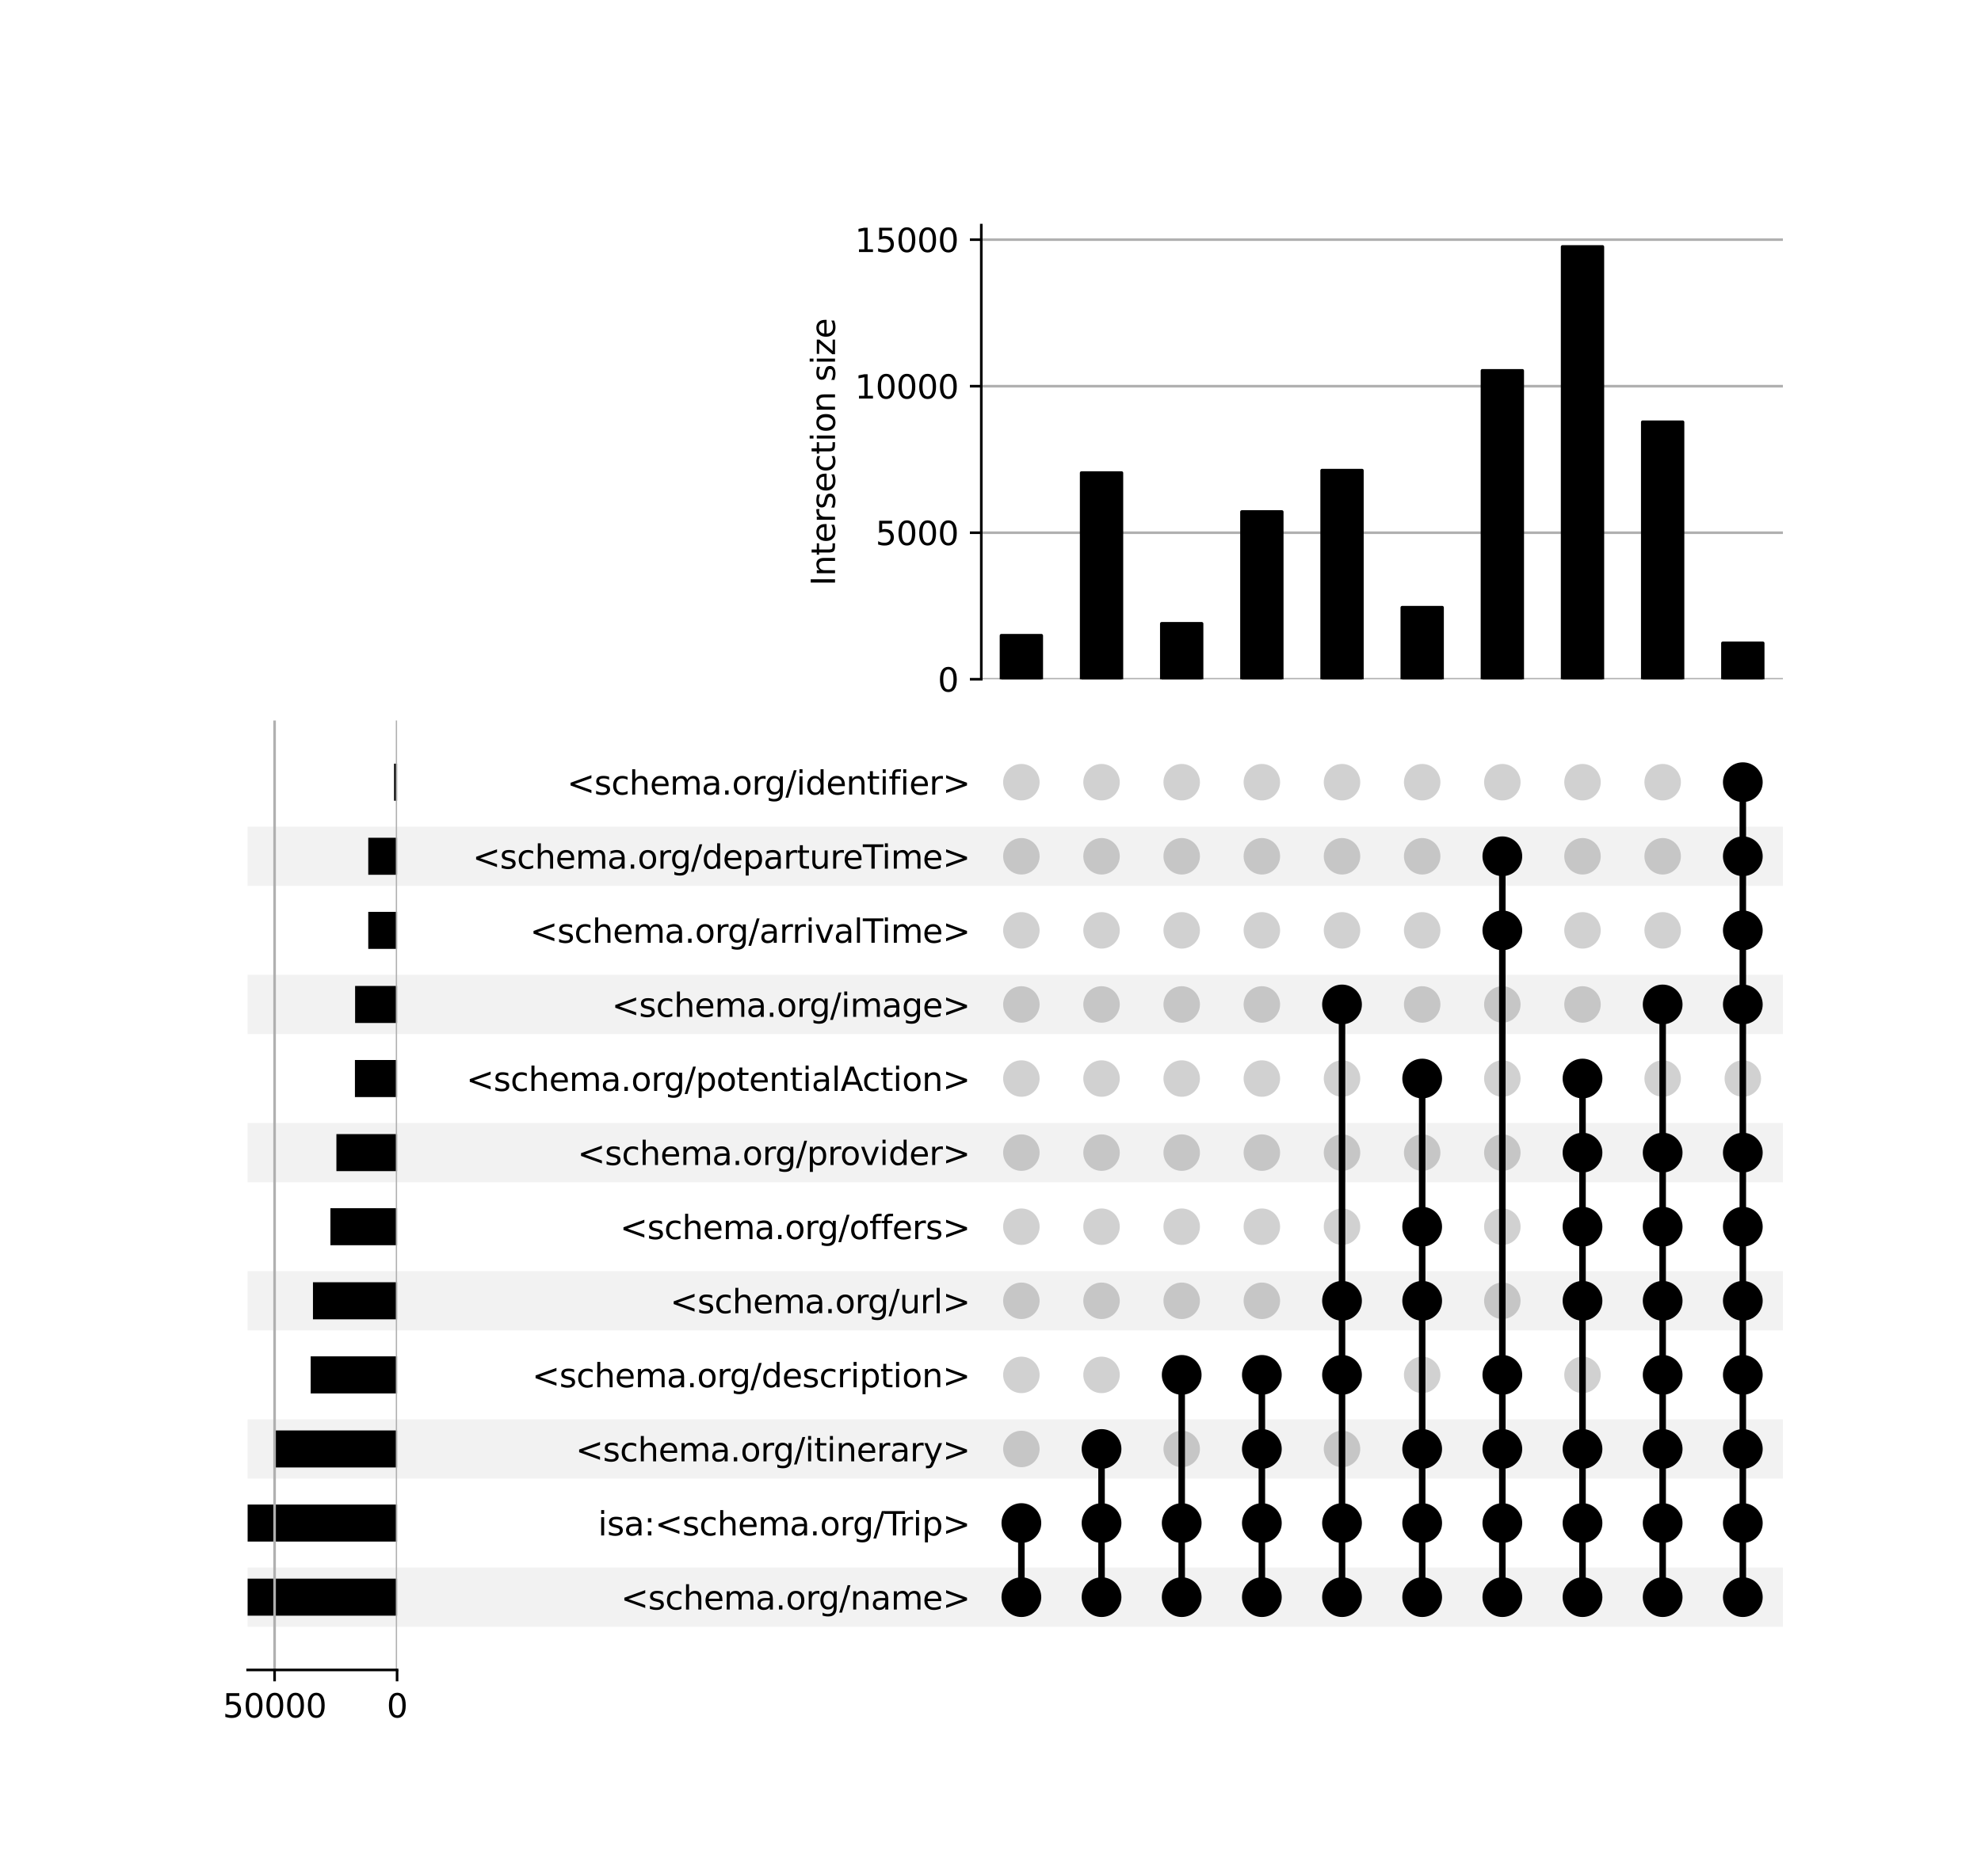 <?xml version="1.0" encoding="utf-8" standalone="no"?>
<!DOCTYPE svg PUBLIC "-//W3C//DTD SVG 1.1//EN"
  "http://www.w3.org/Graphics/SVG/1.1/DTD/svg11.dtd">
<svg xmlns:xlink="http://www.w3.org/1999/xlink" width="608pt" height="576pt" viewBox="0 0 608 576" xmlns="http://www.w3.org/2000/svg" version="1.1">
 <defs>
  <style type="text/css">*{stroke-linejoin: round; stroke-linecap: butt}</style>
 </defs>
 <g id="figure_1">
  <g id="patch_1">
   <path d="M 0 576 
L 608 576 
L 608 0 
L 0 0 
z
" style="fill: #ffffff"/>
  </g>
  <g id="axes_1">
   <g id="patch_2">
    <path d="M 76 499.392 
L 547.2 499.392 
L 547.2 481.197 
L 76 481.197 
z
" clip-path="url(#p110e5e78ea)" style="fill-opacity: 0.051"/>
   </g>
   <g id="patch_3">
    <path d="M 76 453.905 
L 547.2 453.905 
L 547.2 435.711 
L 76 435.711 
z
" clip-path="url(#p110e5e78ea)" style="fill-opacity: 0.051"/>
   </g>
   <g id="patch_4">
    <path d="M 76 408.419 
L 547.2 408.419 
L 547.2 390.224 
L 76 390.224 
z
" clip-path="url(#p110e5e78ea)" style="fill-opacity: 0.051"/>
   </g>
   <g id="patch_5">
    <path d="M 76 362.932 
L 547.2 362.932 
L 547.2 344.737 
L 76 344.737 
z
" clip-path="url(#p110e5e78ea)" style="fill-opacity: 0.051"/>
   </g>
   <g id="patch_6">
    <path d="M 76 317.445 
L 547.2 317.445 
L 547.2 299.251 
L 76 299.251 
z
" clip-path="url(#p110e5e78ea)" style="fill-opacity: 0.051"/>
   </g>
   <g id="patch_7">
    <path d="M 76 271.959 
L 547.2 271.959 
L 547.2 253.764 
L 76 253.764 
z
" clip-path="url(#p110e5e78ea)" style="fill-opacity: 0.051"/>
   </g>
   <g id="matplotlib.axis_1"/>
   <g id="matplotlib.axis_2">
    <g id="ytick_1"/>
    <g id="ytick_2"/>
    <g id="ytick_3"/>
    <g id="ytick_4"/>
    <g id="ytick_5"/>
    <g id="ytick_6"/>
    <g id="ytick_7"/>
    <g id="ytick_8"/>
    <g id="ytick_9"/>
    <g id="ytick_10"/>
    <g id="ytick_11"/>
    <g id="ytick_12"/>
   </g>
  </g>
  <g id="axes_2">
   <g id="matplotlib.axis_3">
    <g id="ytick_13">
     <g id="line2d_1"/>
     <g id="text_1">
      <!-- &lt;schema.org/name&gt; -->
      <g transform="translate(190.539 494.094) scale(0.1 -0.1)">
       <defs>
        <path id="DejaVuSans-3c" d="M 4684 3150 
L 1459 2003 
L 4684 863 
L 4684 294 
L 678 1747 
L 678 2266 
L 4684 3719 
L 4684 3150 
z
" transform="scale(0.016)"/>
        <path id="DejaVuSans-73" d="M 2834 3397 
L 2834 2853 
Q 2591 2978 2328 3040 
Q 2066 3103 1784 3103 
Q 1356 3103 1142 2972 
Q 928 2841 928 2578 
Q 928 2378 1081 2264 
Q 1234 2150 1697 2047 
L 1894 2003 
Q 2506 1872 2764 1633 
Q 3022 1394 3022 966 
Q 3022 478 2636 193 
Q 2250 -91 1575 -91 
Q 1294 -91 989 -36 
Q 684 19 347 128 
L 347 722 
Q 666 556 975 473 
Q 1284 391 1588 391 
Q 1994 391 2212 530 
Q 2431 669 2431 922 
Q 2431 1156 2273 1281 
Q 2116 1406 1581 1522 
L 1381 1569 
Q 847 1681 609 1914 
Q 372 2147 372 2553 
Q 372 3047 722 3315 
Q 1072 3584 1716 3584 
Q 2034 3584 2315 3537 
Q 2597 3491 2834 3397 
z
" transform="scale(0.016)"/>
        <path id="DejaVuSans-63" d="M 3122 3366 
L 3122 2828 
Q 2878 2963 2633 3030 
Q 2388 3097 2138 3097 
Q 1578 3097 1268 2742 
Q 959 2388 959 1747 
Q 959 1106 1268 751 
Q 1578 397 2138 397 
Q 2388 397 2633 464 
Q 2878 531 3122 666 
L 3122 134 
Q 2881 22 2623 -34 
Q 2366 -91 2075 -91 
Q 1284 -91 818 406 
Q 353 903 353 1747 
Q 353 2603 823 3093 
Q 1294 3584 2113 3584 
Q 2378 3584 2631 3529 
Q 2884 3475 3122 3366 
z
" transform="scale(0.016)"/>
        <path id="DejaVuSans-68" d="M 3513 2113 
L 3513 0 
L 2938 0 
L 2938 2094 
Q 2938 2591 2744 2837 
Q 2550 3084 2163 3084 
Q 1697 3084 1428 2787 
Q 1159 2491 1159 1978 
L 1159 0 
L 581 0 
L 581 4863 
L 1159 4863 
L 1159 2956 
Q 1366 3272 1645 3428 
Q 1925 3584 2291 3584 
Q 2894 3584 3203 3211 
Q 3513 2838 3513 2113 
z
" transform="scale(0.016)"/>
        <path id="DejaVuSans-65" d="M 3597 1894 
L 3597 1613 
L 953 1613 
Q 991 1019 1311 708 
Q 1631 397 2203 397 
Q 2534 397 2845 478 
Q 3156 559 3463 722 
L 3463 178 
Q 3153 47 2828 -22 
Q 2503 -91 2169 -91 
Q 1331 -91 842 396 
Q 353 884 353 1716 
Q 353 2575 817 3079 
Q 1281 3584 2069 3584 
Q 2775 3584 3186 3129 
Q 3597 2675 3597 1894 
z
M 3022 2063 
Q 3016 2534 2758 2815 
Q 2500 3097 2075 3097 
Q 1594 3097 1305 2825 
Q 1016 2553 972 2059 
L 3022 2063 
z
" transform="scale(0.016)"/>
        <path id="DejaVuSans-6d" d="M 3328 2828 
Q 3544 3216 3844 3400 
Q 4144 3584 4550 3584 
Q 5097 3584 5394 3201 
Q 5691 2819 5691 2113 
L 5691 0 
L 5113 0 
L 5113 2094 
Q 5113 2597 4934 2840 
Q 4756 3084 4391 3084 
Q 3944 3084 3684 2787 
Q 3425 2491 3425 1978 
L 3425 0 
L 2847 0 
L 2847 2094 
Q 2847 2600 2669 2842 
Q 2491 3084 2119 3084 
Q 1678 3084 1418 2786 
Q 1159 2488 1159 1978 
L 1159 0 
L 581 0 
L 581 3500 
L 1159 3500 
L 1159 2956 
Q 1356 3278 1631 3431 
Q 1906 3584 2284 3584 
Q 2666 3584 2933 3390 
Q 3200 3197 3328 2828 
z
" transform="scale(0.016)"/>
        <path id="DejaVuSans-61" d="M 2194 1759 
Q 1497 1759 1228 1600 
Q 959 1441 959 1056 
Q 959 750 1161 570 
Q 1363 391 1709 391 
Q 2188 391 2477 730 
Q 2766 1069 2766 1631 
L 2766 1759 
L 2194 1759 
z
M 3341 1997 
L 3341 0 
L 2766 0 
L 2766 531 
Q 2569 213 2275 61 
Q 1981 -91 1556 -91 
Q 1019 -91 701 211 
Q 384 513 384 1019 
Q 384 1609 779 1909 
Q 1175 2209 1959 2209 
L 2766 2209 
L 2766 2266 
Q 2766 2663 2505 2880 
Q 2244 3097 1772 3097 
Q 1472 3097 1187 3025 
Q 903 2953 641 2809 
L 641 3341 
Q 956 3463 1253 3523 
Q 1550 3584 1831 3584 
Q 2591 3584 2966 3190 
Q 3341 2797 3341 1997 
z
" transform="scale(0.016)"/>
        <path id="DejaVuSans-2e" d="M 684 794 
L 1344 794 
L 1344 0 
L 684 0 
L 684 794 
z
" transform="scale(0.016)"/>
        <path id="DejaVuSans-6f" d="M 1959 3097 
Q 1497 3097 1228 2736 
Q 959 2375 959 1747 
Q 959 1119 1226 758 
Q 1494 397 1959 397 
Q 2419 397 2687 759 
Q 2956 1122 2956 1747 
Q 2956 2369 2687 2733 
Q 2419 3097 1959 3097 
z
M 1959 3584 
Q 2709 3584 3137 3096 
Q 3566 2609 3566 1747 
Q 3566 888 3137 398 
Q 2709 -91 1959 -91 
Q 1206 -91 779 398 
Q 353 888 353 1747 
Q 353 2609 779 3096 
Q 1206 3584 1959 3584 
z
" transform="scale(0.016)"/>
        <path id="DejaVuSans-72" d="M 2631 2963 
Q 2534 3019 2420 3045 
Q 2306 3072 2169 3072 
Q 1681 3072 1420 2755 
Q 1159 2438 1159 1844 
L 1159 0 
L 581 0 
L 581 3500 
L 1159 3500 
L 1159 2956 
Q 1341 3275 1631 3429 
Q 1922 3584 2338 3584 
Q 2397 3584 2469 3576 
Q 2541 3569 2628 3553 
L 2631 2963 
z
" transform="scale(0.016)"/>
        <path id="DejaVuSans-67" d="M 2906 1791 
Q 2906 2416 2648 2759 
Q 2391 3103 1925 3103 
Q 1463 3103 1205 2759 
Q 947 2416 947 1791 
Q 947 1169 1205 825 
Q 1463 481 1925 481 
Q 2391 481 2648 825 
Q 2906 1169 2906 1791 
z
M 3481 434 
Q 3481 -459 3084 -895 
Q 2688 -1331 1869 -1331 
Q 1566 -1331 1297 -1286 
Q 1028 -1241 775 -1147 
L 775 -588 
Q 1028 -725 1275 -790 
Q 1522 -856 1778 -856 
Q 2344 -856 2625 -561 
Q 2906 -266 2906 331 
L 2906 616 
Q 2728 306 2450 153 
Q 2172 0 1784 0 
Q 1141 0 747 490 
Q 353 981 353 1791 
Q 353 2603 747 3093 
Q 1141 3584 1784 3584 
Q 2172 3584 2450 3431 
Q 2728 3278 2906 2969 
L 2906 3500 
L 3481 3500 
L 3481 434 
z
" transform="scale(0.016)"/>
        <path id="DejaVuSans-2f" d="M 1625 4666 
L 2156 4666 
L 531 -594 
L 0 -594 
L 1625 4666 
z
" transform="scale(0.016)"/>
        <path id="DejaVuSans-6e" d="M 3513 2113 
L 3513 0 
L 2938 0 
L 2938 2094 
Q 2938 2591 2744 2837 
Q 2550 3084 2163 3084 
Q 1697 3084 1428 2787 
Q 1159 2491 1159 1978 
L 1159 0 
L 581 0 
L 581 3500 
L 1159 3500 
L 1159 2956 
Q 1366 3272 1645 3428 
Q 1925 3584 2291 3584 
Q 2894 3584 3203 3211 
Q 3513 2838 3513 2113 
z
" transform="scale(0.016)"/>
        <path id="DejaVuSans-3e" d="M 678 3150 
L 678 3719 
L 4684 2266 
L 4684 1747 
L 678 294 
L 678 863 
L 3897 2003 
L 678 3150 
z
" transform="scale(0.016)"/>
       </defs>
       <use xlink:href="#DejaVuSans-3c"/>
       <use xlink:href="#DejaVuSans-73" x="83.789"/>
       <use xlink:href="#DejaVuSans-63" x="135.889"/>
       <use xlink:href="#DejaVuSans-68" x="190.869"/>
       <use xlink:href="#DejaVuSans-65" x="254.248"/>
       <use xlink:href="#DejaVuSans-6d" x="315.771"/>
       <use xlink:href="#DejaVuSans-61" x="413.184"/>
       <use xlink:href="#DejaVuSans-2e" x="474.463"/>
       <use xlink:href="#DejaVuSans-6f" x="506.25"/>
       <use xlink:href="#DejaVuSans-72" x="567.432"/>
       <use xlink:href="#DejaVuSans-67" x="606.795"/>
       <use xlink:href="#DejaVuSans-2f" x="670.271"/>
       <use xlink:href="#DejaVuSans-6e" x="703.963"/>
       <use xlink:href="#DejaVuSans-61" x="767.342"/>
       <use xlink:href="#DejaVuSans-6d" x="828.621"/>
       <use xlink:href="#DejaVuSans-65" x="926.033"/>
       <use xlink:href="#DejaVuSans-3e" x="987.557"/>
      </g>
     </g>
    </g>
    <g id="ytick_14">
     <g id="line2d_2"/>
     <g id="text_2">
      <!-- isa:&lt;schema.org/Trip&gt; -->
      <g transform="translate(183.544 471.351) scale(0.1 -0.1)">
       <defs>
        <path id="DejaVuSans-69" d="M 603 3500 
L 1178 3500 
L 1178 0 
L 603 0 
L 603 3500 
z
M 603 4863 
L 1178 4863 
L 1178 4134 
L 603 4134 
L 603 4863 
z
" transform="scale(0.016)"/>
        <path id="DejaVuSans-3a" d="M 750 794 
L 1409 794 
L 1409 0 
L 750 0 
L 750 794 
z
M 750 3309 
L 1409 3309 
L 1409 2516 
L 750 2516 
L 750 3309 
z
" transform="scale(0.016)"/>
        <path id="DejaVuSans-54" d="M -19 4666 
L 3928 4666 
L 3928 4134 
L 2272 4134 
L 2272 0 
L 1638 0 
L 1638 4134 
L -19 4134 
L -19 4666 
z
" transform="scale(0.016)"/>
        <path id="DejaVuSans-70" d="M 1159 525 
L 1159 -1331 
L 581 -1331 
L 581 3500 
L 1159 3500 
L 1159 2969 
Q 1341 3281 1617 3432 
Q 1894 3584 2278 3584 
Q 2916 3584 3314 3078 
Q 3713 2572 3713 1747 
Q 3713 922 3314 415 
Q 2916 -91 2278 -91 
Q 1894 -91 1617 61 
Q 1341 213 1159 525 
z
M 3116 1747 
Q 3116 2381 2855 2742 
Q 2594 3103 2138 3103 
Q 1681 3103 1420 2742 
Q 1159 2381 1159 1747 
Q 1159 1113 1420 752 
Q 1681 391 2138 391 
Q 2594 391 2855 752 
Q 3116 1113 3116 1747 
z
" transform="scale(0.016)"/>
       </defs>
       <use xlink:href="#DejaVuSans-69"/>
       <use xlink:href="#DejaVuSans-73" x="27.783"/>
       <use xlink:href="#DejaVuSans-61" x="79.883"/>
       <use xlink:href="#DejaVuSans-3a" x="141.162"/>
       <use xlink:href="#DejaVuSans-3c" x="174.854"/>
       <use xlink:href="#DejaVuSans-73" x="258.643"/>
       <use xlink:href="#DejaVuSans-63" x="310.742"/>
       <use xlink:href="#DejaVuSans-68" x="365.723"/>
       <use xlink:href="#DejaVuSans-65" x="429.102"/>
       <use xlink:href="#DejaVuSans-6d" x="490.625"/>
       <use xlink:href="#DejaVuSans-61" x="588.037"/>
       <use xlink:href="#DejaVuSans-2e" x="649.316"/>
       <use xlink:href="#DejaVuSans-6f" x="681.104"/>
       <use xlink:href="#DejaVuSans-72" x="742.285"/>
       <use xlink:href="#DejaVuSans-67" x="781.648"/>
       <use xlink:href="#DejaVuSans-2f" x="845.125"/>
       <use xlink:href="#DejaVuSans-54" x="878.816"/>
       <use xlink:href="#DejaVuSans-72" x="925.15"/>
       <use xlink:href="#DejaVuSans-69" x="966.264"/>
       <use xlink:href="#DejaVuSans-70" x="994.047"/>
       <use xlink:href="#DejaVuSans-3e" x="1057.523"/>
      </g>
     </g>
    </g>
    <g id="ytick_15">
     <g id="line2d_3"/>
     <g id="text_3">
      <!-- &lt;schema.org/itinerary&gt; -->
      <g transform="translate(176.663 448.607) scale(0.1 -0.1)">
       <defs>
        <path id="DejaVuSans-74" d="M 1172 4494 
L 1172 3500 
L 2356 3500 
L 2356 3053 
L 1172 3053 
L 1172 1153 
Q 1172 725 1289 603 
Q 1406 481 1766 481 
L 2356 481 
L 2356 0 
L 1766 0 
Q 1100 0 847 248 
Q 594 497 594 1153 
L 594 3053 
L 172 3053 
L 172 3500 
L 594 3500 
L 594 4494 
L 1172 4494 
z
" transform="scale(0.016)"/>
        <path id="DejaVuSans-79" d="M 2059 -325 
Q 1816 -950 1584 -1140 
Q 1353 -1331 966 -1331 
L 506 -1331 
L 506 -850 
L 844 -850 
Q 1081 -850 1212 -737 
Q 1344 -625 1503 -206 
L 1606 56 
L 191 3500 
L 800 3500 
L 1894 763 
L 2988 3500 
L 3597 3500 
L 2059 -325 
z
" transform="scale(0.016)"/>
       </defs>
       <use xlink:href="#DejaVuSans-3c"/>
       <use xlink:href="#DejaVuSans-73" x="83.789"/>
       <use xlink:href="#DejaVuSans-63" x="135.889"/>
       <use xlink:href="#DejaVuSans-68" x="190.869"/>
       <use xlink:href="#DejaVuSans-65" x="254.248"/>
       <use xlink:href="#DejaVuSans-6d" x="315.771"/>
       <use xlink:href="#DejaVuSans-61" x="413.184"/>
       <use xlink:href="#DejaVuSans-2e" x="474.463"/>
       <use xlink:href="#DejaVuSans-6f" x="506.25"/>
       <use xlink:href="#DejaVuSans-72" x="567.432"/>
       <use xlink:href="#DejaVuSans-67" x="606.795"/>
       <use xlink:href="#DejaVuSans-2f" x="670.271"/>
       <use xlink:href="#DejaVuSans-69" x="703.963"/>
       <use xlink:href="#DejaVuSans-74" x="731.746"/>
       <use xlink:href="#DejaVuSans-69" x="770.955"/>
       <use xlink:href="#DejaVuSans-6e" x="798.738"/>
       <use xlink:href="#DejaVuSans-65" x="862.117"/>
       <use xlink:href="#DejaVuSans-72" x="923.641"/>
       <use xlink:href="#DejaVuSans-61" x="964.754"/>
       <use xlink:href="#DejaVuSans-72" x="1026.033"/>
       <use xlink:href="#DejaVuSans-79" x="1067.146"/>
       <use xlink:href="#DejaVuSans-3e" x="1126.326"/>
      </g>
     </g>
    </g>
    <g id="ytick_16">
     <g id="line2d_4"/>
     <g id="text_4">
      <!-- &lt;schema.org/description&gt; -->
      <g transform="translate(163.297 425.864) scale(0.1 -0.1)">
       <defs>
        <path id="DejaVuSans-64" d="M 2906 2969 
L 2906 4863 
L 3481 4863 
L 3481 0 
L 2906 0 
L 2906 525 
Q 2725 213 2448 61 
Q 2172 -91 1784 -91 
Q 1150 -91 751 415 
Q 353 922 353 1747 
Q 353 2572 751 3078 
Q 1150 3584 1784 3584 
Q 2172 3584 2448 3432 
Q 2725 3281 2906 2969 
z
M 947 1747 
Q 947 1113 1208 752 
Q 1469 391 1925 391 
Q 2381 391 2643 752 
Q 2906 1113 2906 1747 
Q 2906 2381 2643 2742 
Q 2381 3103 1925 3103 
Q 1469 3103 1208 2742 
Q 947 2381 947 1747 
z
" transform="scale(0.016)"/>
       </defs>
       <use xlink:href="#DejaVuSans-3c"/>
       <use xlink:href="#DejaVuSans-73" x="83.789"/>
       <use xlink:href="#DejaVuSans-63" x="135.889"/>
       <use xlink:href="#DejaVuSans-68" x="190.869"/>
       <use xlink:href="#DejaVuSans-65" x="254.248"/>
       <use xlink:href="#DejaVuSans-6d" x="315.771"/>
       <use xlink:href="#DejaVuSans-61" x="413.184"/>
       <use xlink:href="#DejaVuSans-2e" x="474.463"/>
       <use xlink:href="#DejaVuSans-6f" x="506.25"/>
       <use xlink:href="#DejaVuSans-72" x="567.432"/>
       <use xlink:href="#DejaVuSans-67" x="606.795"/>
       <use xlink:href="#DejaVuSans-2f" x="670.271"/>
       <use xlink:href="#DejaVuSans-64" x="703.963"/>
       <use xlink:href="#DejaVuSans-65" x="767.439"/>
       <use xlink:href="#DejaVuSans-73" x="828.963"/>
       <use xlink:href="#DejaVuSans-63" x="881.062"/>
       <use xlink:href="#DejaVuSans-72" x="936.043"/>
       <use xlink:href="#DejaVuSans-69" x="977.156"/>
       <use xlink:href="#DejaVuSans-70" x="1004.939"/>
       <use xlink:href="#DejaVuSans-74" x="1068.416"/>
       <use xlink:href="#DejaVuSans-69" x="1107.625"/>
       <use xlink:href="#DejaVuSans-6f" x="1135.408"/>
       <use xlink:href="#DejaVuSans-6e" x="1196.59"/>
       <use xlink:href="#DejaVuSans-3e" x="1259.969"/>
      </g>
     </g>
    </g>
    <g id="ytick_17">
     <g id="line2d_5"/>
     <g id="text_5">
      <!-- &lt;schema.org/url&gt; -->
      <g transform="translate(205.672 403.12) scale(0.1 -0.1)">
       <defs>
        <path id="DejaVuSans-75" d="M 544 1381 
L 544 3500 
L 1119 3500 
L 1119 1403 
Q 1119 906 1312 657 
Q 1506 409 1894 409 
Q 2359 409 2629 706 
Q 2900 1003 2900 1516 
L 2900 3500 
L 3475 3500 
L 3475 0 
L 2900 0 
L 2900 538 
Q 2691 219 2414 64 
Q 2138 -91 1772 -91 
Q 1169 -91 856 284 
Q 544 659 544 1381 
z
M 1991 3584 
L 1991 3584 
z
" transform="scale(0.016)"/>
        <path id="DejaVuSans-6c" d="M 603 4863 
L 1178 4863 
L 1178 0 
L 603 0 
L 603 4863 
z
" transform="scale(0.016)"/>
       </defs>
       <use xlink:href="#DejaVuSans-3c"/>
       <use xlink:href="#DejaVuSans-73" x="83.789"/>
       <use xlink:href="#DejaVuSans-63" x="135.889"/>
       <use xlink:href="#DejaVuSans-68" x="190.869"/>
       <use xlink:href="#DejaVuSans-65" x="254.248"/>
       <use xlink:href="#DejaVuSans-6d" x="315.771"/>
       <use xlink:href="#DejaVuSans-61" x="413.184"/>
       <use xlink:href="#DejaVuSans-2e" x="474.463"/>
       <use xlink:href="#DejaVuSans-6f" x="506.25"/>
       <use xlink:href="#DejaVuSans-72" x="567.432"/>
       <use xlink:href="#DejaVuSans-67" x="606.795"/>
       <use xlink:href="#DejaVuSans-2f" x="670.271"/>
       <use xlink:href="#DejaVuSans-75" x="703.963"/>
       <use xlink:href="#DejaVuSans-72" x="767.342"/>
       <use xlink:href="#DejaVuSans-6c" x="808.455"/>
       <use xlink:href="#DejaVuSans-3e" x="836.238"/>
      </g>
     </g>
    </g>
    <g id="ytick_18">
     <g id="line2d_6"/>
     <g id="text_6">
      <!-- &lt;schema.org/offers&gt; -->
      <g transform="translate(190.266 380.377) scale(0.1 -0.1)">
       <defs>
        <path id="DejaVuSans-66" d="M 2375 4863 
L 2375 4384 
L 1825 4384 
Q 1516 4384 1395 4259 
Q 1275 4134 1275 3809 
L 1275 3500 
L 2222 3500 
L 2222 3053 
L 1275 3053 
L 1275 0 
L 697 0 
L 697 3053 
L 147 3053 
L 147 3500 
L 697 3500 
L 697 3744 
Q 697 4328 969 4595 
Q 1241 4863 1831 4863 
L 2375 4863 
z
" transform="scale(0.016)"/>
       </defs>
       <use xlink:href="#DejaVuSans-3c"/>
       <use xlink:href="#DejaVuSans-73" x="83.789"/>
       <use xlink:href="#DejaVuSans-63" x="135.889"/>
       <use xlink:href="#DejaVuSans-68" x="190.869"/>
       <use xlink:href="#DejaVuSans-65" x="254.248"/>
       <use xlink:href="#DejaVuSans-6d" x="315.771"/>
       <use xlink:href="#DejaVuSans-61" x="413.184"/>
       <use xlink:href="#DejaVuSans-2e" x="474.463"/>
       <use xlink:href="#DejaVuSans-6f" x="506.25"/>
       <use xlink:href="#DejaVuSans-72" x="567.432"/>
       <use xlink:href="#DejaVuSans-67" x="606.795"/>
       <use xlink:href="#DejaVuSans-2f" x="670.271"/>
       <use xlink:href="#DejaVuSans-6f" x="703.963"/>
       <use xlink:href="#DejaVuSans-66" x="765.145"/>
       <use xlink:href="#DejaVuSans-66" x="800.35"/>
       <use xlink:href="#DejaVuSans-65" x="835.555"/>
       <use xlink:href="#DejaVuSans-72" x="897.078"/>
       <use xlink:href="#DejaVuSans-73" x="938.191"/>
       <use xlink:href="#DejaVuSans-3e" x="990.291"/>
      </g>
     </g>
    </g>
    <g id="ytick_19">
     <g id="line2d_7"/>
     <g id="text_7">
      <!-- &lt;schema.org/provider&gt; -->
      <g transform="translate(177.236 357.634) scale(0.1 -0.1)">
       <defs>
        <path id="DejaVuSans-76" d="M 191 3500 
L 800 3500 
L 1894 563 
L 2988 3500 
L 3597 3500 
L 2284 0 
L 1503 0 
L 191 3500 
z
" transform="scale(0.016)"/>
       </defs>
       <use xlink:href="#DejaVuSans-3c"/>
       <use xlink:href="#DejaVuSans-73" x="83.789"/>
       <use xlink:href="#DejaVuSans-63" x="135.889"/>
       <use xlink:href="#DejaVuSans-68" x="190.869"/>
       <use xlink:href="#DejaVuSans-65" x="254.248"/>
       <use xlink:href="#DejaVuSans-6d" x="315.771"/>
       <use xlink:href="#DejaVuSans-61" x="413.184"/>
       <use xlink:href="#DejaVuSans-2e" x="474.463"/>
       <use xlink:href="#DejaVuSans-6f" x="506.25"/>
       <use xlink:href="#DejaVuSans-72" x="567.432"/>
       <use xlink:href="#DejaVuSans-67" x="606.795"/>
       <use xlink:href="#DejaVuSans-2f" x="670.271"/>
       <use xlink:href="#DejaVuSans-70" x="703.963"/>
       <use xlink:href="#DejaVuSans-72" x="767.439"/>
       <use xlink:href="#DejaVuSans-6f" x="806.303"/>
       <use xlink:href="#DejaVuSans-76" x="867.484"/>
       <use xlink:href="#DejaVuSans-69" x="926.664"/>
       <use xlink:href="#DejaVuSans-64" x="954.447"/>
       <use xlink:href="#DejaVuSans-65" x="1017.924"/>
       <use xlink:href="#DejaVuSans-72" x="1079.447"/>
       <use xlink:href="#DejaVuSans-3e" x="1120.561"/>
      </g>
     </g>
    </g>
    <g id="ytick_20">
     <g id="line2d_8"/>
     <g id="text_8">
      <!-- &lt;schema.org/potentialAction&gt; -->
      <g transform="translate(143.097 334.89) scale(0.1 -0.1)">
       <defs>
        <path id="DejaVuSans-41" d="M 2188 4044 
L 1331 1722 
L 3047 1722 
L 2188 4044 
z
M 1831 4666 
L 2547 4666 
L 4325 0 
L 3669 0 
L 3244 1197 
L 1141 1197 
L 716 0 
L 50 0 
L 1831 4666 
z
" transform="scale(0.016)"/>
       </defs>
       <use xlink:href="#DejaVuSans-3c"/>
       <use xlink:href="#DejaVuSans-73" x="83.789"/>
       <use xlink:href="#DejaVuSans-63" x="135.889"/>
       <use xlink:href="#DejaVuSans-68" x="190.869"/>
       <use xlink:href="#DejaVuSans-65" x="254.248"/>
       <use xlink:href="#DejaVuSans-6d" x="315.771"/>
       <use xlink:href="#DejaVuSans-61" x="413.184"/>
       <use xlink:href="#DejaVuSans-2e" x="474.463"/>
       <use xlink:href="#DejaVuSans-6f" x="506.25"/>
       <use xlink:href="#DejaVuSans-72" x="567.432"/>
       <use xlink:href="#DejaVuSans-67" x="606.795"/>
       <use xlink:href="#DejaVuSans-2f" x="670.271"/>
       <use xlink:href="#DejaVuSans-70" x="703.963"/>
       <use xlink:href="#DejaVuSans-6f" x="767.439"/>
       <use xlink:href="#DejaVuSans-74" x="828.621"/>
       <use xlink:href="#DejaVuSans-65" x="867.83"/>
       <use xlink:href="#DejaVuSans-6e" x="929.354"/>
       <use xlink:href="#DejaVuSans-74" x="992.732"/>
       <use xlink:href="#DejaVuSans-69" x="1031.941"/>
       <use xlink:href="#DejaVuSans-61" x="1059.725"/>
       <use xlink:href="#DejaVuSans-6c" x="1121.004"/>
       <use xlink:href="#DejaVuSans-41" x="1148.787"/>
       <use xlink:href="#DejaVuSans-63" x="1215.445"/>
       <use xlink:href="#DejaVuSans-74" x="1270.426"/>
       <use xlink:href="#DejaVuSans-69" x="1309.635"/>
       <use xlink:href="#DejaVuSans-6f" x="1337.418"/>
       <use xlink:href="#DejaVuSans-6e" x="1398.6"/>
       <use xlink:href="#DejaVuSans-3e" x="1461.979"/>
      </g>
     </g>
    </g>
    <g id="ytick_21">
     <g id="line2d_9"/>
     <g id="text_9">
      <!-- &lt;schema.org/image&gt; -->
      <g transform="translate(187.75 312.147) scale(0.1 -0.1)">
       <use xlink:href="#DejaVuSans-3c"/>
       <use xlink:href="#DejaVuSans-73" x="83.789"/>
       <use xlink:href="#DejaVuSans-63" x="135.889"/>
       <use xlink:href="#DejaVuSans-68" x="190.869"/>
       <use xlink:href="#DejaVuSans-65" x="254.248"/>
       <use xlink:href="#DejaVuSans-6d" x="315.771"/>
       <use xlink:href="#DejaVuSans-61" x="413.184"/>
       <use xlink:href="#DejaVuSans-2e" x="474.463"/>
       <use xlink:href="#DejaVuSans-6f" x="506.25"/>
       <use xlink:href="#DejaVuSans-72" x="567.432"/>
       <use xlink:href="#DejaVuSans-67" x="606.795"/>
       <use xlink:href="#DejaVuSans-2f" x="670.271"/>
       <use xlink:href="#DejaVuSans-69" x="703.963"/>
       <use xlink:href="#DejaVuSans-6d" x="731.746"/>
       <use xlink:href="#DejaVuSans-61" x="829.158"/>
       <use xlink:href="#DejaVuSans-67" x="890.438"/>
       <use xlink:href="#DejaVuSans-65" x="953.914"/>
       <use xlink:href="#DejaVuSans-3e" x="1015.438"/>
      </g>
     </g>
    </g>
    <g id="ytick_22">
     <g id="line2d_10"/>
     <g id="text_10">
      <!-- &lt;schema.org/arrivalTime&gt; -->
      <g transform="translate(162.653 289.404) scale(0.1 -0.1)">
       <use xlink:href="#DejaVuSans-3c"/>
       <use xlink:href="#DejaVuSans-73" x="83.789"/>
       <use xlink:href="#DejaVuSans-63" x="135.889"/>
       <use xlink:href="#DejaVuSans-68" x="190.869"/>
       <use xlink:href="#DejaVuSans-65" x="254.248"/>
       <use xlink:href="#DejaVuSans-6d" x="315.771"/>
       <use xlink:href="#DejaVuSans-61" x="413.184"/>
       <use xlink:href="#DejaVuSans-2e" x="474.463"/>
       <use xlink:href="#DejaVuSans-6f" x="506.25"/>
       <use xlink:href="#DejaVuSans-72" x="567.432"/>
       <use xlink:href="#DejaVuSans-67" x="606.795"/>
       <use xlink:href="#DejaVuSans-2f" x="670.271"/>
       <use xlink:href="#DejaVuSans-61" x="703.963"/>
       <use xlink:href="#DejaVuSans-72" x="765.242"/>
       <use xlink:href="#DejaVuSans-72" x="804.605"/>
       <use xlink:href="#DejaVuSans-69" x="845.719"/>
       <use xlink:href="#DejaVuSans-76" x="873.502"/>
       <use xlink:href="#DejaVuSans-61" x="932.682"/>
       <use xlink:href="#DejaVuSans-6c" x="993.961"/>
       <use xlink:href="#DejaVuSans-54" x="1021.744"/>
       <use xlink:href="#DejaVuSans-69" x="1079.703"/>
       <use xlink:href="#DejaVuSans-6d" x="1107.486"/>
       <use xlink:href="#DejaVuSans-65" x="1204.898"/>
       <use xlink:href="#DejaVuSans-3e" x="1266.422"/>
      </g>
     </g>
    </g>
    <g id="ytick_23">
     <g id="line2d_11"/>
     <g id="text_11">
      <!-- &lt;schema.org/departureTime&gt; -->
      <g transform="translate(145.046 266.66) scale(0.1 -0.1)">
       <use xlink:href="#DejaVuSans-3c"/>
       <use xlink:href="#DejaVuSans-73" x="83.789"/>
       <use xlink:href="#DejaVuSans-63" x="135.889"/>
       <use xlink:href="#DejaVuSans-68" x="190.869"/>
       <use xlink:href="#DejaVuSans-65" x="254.248"/>
       <use xlink:href="#DejaVuSans-6d" x="315.771"/>
       <use xlink:href="#DejaVuSans-61" x="413.184"/>
       <use xlink:href="#DejaVuSans-2e" x="474.463"/>
       <use xlink:href="#DejaVuSans-6f" x="506.25"/>
       <use xlink:href="#DejaVuSans-72" x="567.432"/>
       <use xlink:href="#DejaVuSans-67" x="606.795"/>
       <use xlink:href="#DejaVuSans-2f" x="670.271"/>
       <use xlink:href="#DejaVuSans-64" x="703.963"/>
       <use xlink:href="#DejaVuSans-65" x="767.439"/>
       <use xlink:href="#DejaVuSans-70" x="828.963"/>
       <use xlink:href="#DejaVuSans-61" x="892.439"/>
       <use xlink:href="#DejaVuSans-72" x="953.719"/>
       <use xlink:href="#DejaVuSans-74" x="994.832"/>
       <use xlink:href="#DejaVuSans-75" x="1034.041"/>
       <use xlink:href="#DejaVuSans-72" x="1097.42"/>
       <use xlink:href="#DejaVuSans-65" x="1136.283"/>
       <use xlink:href="#DejaVuSans-54" x="1197.807"/>
       <use xlink:href="#DejaVuSans-69" x="1255.766"/>
       <use xlink:href="#DejaVuSans-6d" x="1283.549"/>
       <use xlink:href="#DejaVuSans-65" x="1380.961"/>
       <use xlink:href="#DejaVuSans-3e" x="1442.484"/>
      </g>
     </g>
    </g>
    <g id="ytick_24">
     <g id="line2d_12"/>
     <g id="text_12">
      <!-- &lt;schema.org/identifier&gt; -->
      <g transform="translate(174.021 243.917) scale(0.1 -0.1)">
       <use xlink:href="#DejaVuSans-3c"/>
       <use xlink:href="#DejaVuSans-73" x="83.789"/>
       <use xlink:href="#DejaVuSans-63" x="135.889"/>
       <use xlink:href="#DejaVuSans-68" x="190.869"/>
       <use xlink:href="#DejaVuSans-65" x="254.248"/>
       <use xlink:href="#DejaVuSans-6d" x="315.771"/>
       <use xlink:href="#DejaVuSans-61" x="413.184"/>
       <use xlink:href="#DejaVuSans-2e" x="474.463"/>
       <use xlink:href="#DejaVuSans-6f" x="506.25"/>
       <use xlink:href="#DejaVuSans-72" x="567.432"/>
       <use xlink:href="#DejaVuSans-67" x="606.795"/>
       <use xlink:href="#DejaVuSans-2f" x="670.271"/>
       <use xlink:href="#DejaVuSans-69" x="703.963"/>
       <use xlink:href="#DejaVuSans-64" x="731.746"/>
       <use xlink:href="#DejaVuSans-65" x="795.223"/>
       <use xlink:href="#DejaVuSans-6e" x="856.746"/>
       <use xlink:href="#DejaVuSans-74" x="920.125"/>
       <use xlink:href="#DejaVuSans-69" x="959.334"/>
       <use xlink:href="#DejaVuSans-66" x="987.117"/>
       <use xlink:href="#DejaVuSans-69" x="1022.322"/>
       <use xlink:href="#DejaVuSans-65" x="1050.105"/>
       <use xlink:href="#DejaVuSans-72" x="1111.629"/>
       <use xlink:href="#DejaVuSans-3e" x="1152.742"/>
      </g>
     </g>
    </g>
   </g>
   <g id="LineCollection_1">
    <path d="M 313.476 490.295 
L 313.476 467.551 
" clip-path="url(#p71b6fc707e)" style="fill: none; stroke: #000000; stroke-width: 2"/>
    <path d="M 338.079 490.295 
L 338.079 444.808 
" clip-path="url(#p71b6fc707e)" style="fill: none; stroke: #000000; stroke-width: 2"/>
    <path d="M 362.681 490.295 
L 362.681 422.065 
" clip-path="url(#p71b6fc707e)" style="fill: none; stroke: #000000; stroke-width: 2"/>
    <path d="M 387.284 490.295 
L 387.284 422.065 
" clip-path="url(#p71b6fc707e)" style="fill: none; stroke: #000000; stroke-width: 2"/>
    <path d="M 411.886 490.295 
L 411.886 308.348 
" clip-path="url(#p71b6fc707e)" style="fill: none; stroke: #000000; stroke-width: 2"/>
    <path d="M 436.489 490.295 
L 436.489 331.091 
" clip-path="url(#p71b6fc707e)" style="fill: none; stroke: #000000; stroke-width: 2"/>
    <path d="M 461.091 490.295 
L 461.091 262.861 
" clip-path="url(#p71b6fc707e)" style="fill: none; stroke: #000000; stroke-width: 2"/>
    <path d="M 485.694 490.295 
L 485.694 331.091 
" clip-path="url(#p71b6fc707e)" style="fill: none; stroke: #000000; stroke-width: 2"/>
    <path d="M 510.296 490.295 
L 510.296 308.348 
" clip-path="url(#p71b6fc707e)" style="fill: none; stroke: #000000; stroke-width: 2"/>
    <path d="M 534.899 490.295 
L 534.899 240.118 
" clip-path="url(#p71b6fc707e)" style="fill: none; stroke: #000000; stroke-width: 2"/>
   </g>
   <g id="PathCollection_1">
    <defs>
     <path id="C0_0_7cc3ad0d19" d="M 0 5.6 
C 1.485 5.6 2.91 5.01 3.96 3.96 
C 5.01 2.91 5.6 1.485 5.6 -0 
C 5.6 -1.485 5.01 -2.91 3.96 -3.96 
C 2.91 -5.01 1.485 -5.6 0 -5.6 
C -1.485 -5.6 -2.91 -5.01 -3.96 -3.96 
C -5.01 -2.91 -5.6 -1.485 -5.6 0 
C -5.6 1.485 -5.01 2.91 -3.96 3.96 
C -2.91 5.01 -1.485 5.6 0 5.6 
z
"/>
    </defs>
    <g clip-path="url(#p71b6fc707e)">
     <use xlink:href="#C0_0_7cc3ad0d19" x="313.476" y="490.295" style="stroke: #000000"/>
    </g>
    <g clip-path="url(#p71b6fc707e)">
     <use xlink:href="#C0_0_7cc3ad0d19" x="313.476" y="467.551" style="stroke: #000000"/>
    </g>
    <g clip-path="url(#p71b6fc707e)">
     <use xlink:href="#C0_0_7cc3ad0d19" x="313.476" y="444.808" style="fill-opacity: 0.18"/>
    </g>
    <g clip-path="url(#p71b6fc707e)">
     <use xlink:href="#C0_0_7cc3ad0d19" x="313.476" y="422.065" style="fill-opacity: 0.18"/>
    </g>
    <g clip-path="url(#p71b6fc707e)">
     <use xlink:href="#C0_0_7cc3ad0d19" x="313.476" y="399.321" style="fill-opacity: 0.18"/>
    </g>
    <g clip-path="url(#p71b6fc707e)">
     <use xlink:href="#C0_0_7cc3ad0d19" x="313.476" y="376.578" style="fill-opacity: 0.18"/>
    </g>
    <g clip-path="url(#p71b6fc707e)">
     <use xlink:href="#C0_0_7cc3ad0d19" x="313.476" y="353.835" style="fill-opacity: 0.18"/>
    </g>
    <g clip-path="url(#p71b6fc707e)">
     <use xlink:href="#C0_0_7cc3ad0d19" x="313.476" y="331.091" style="fill-opacity: 0.18"/>
    </g>
    <g clip-path="url(#p71b6fc707e)">
     <use xlink:href="#C0_0_7cc3ad0d19" x="313.476" y="308.348" style="fill-opacity: 0.18"/>
    </g>
    <g clip-path="url(#p71b6fc707e)">
     <use xlink:href="#C0_0_7cc3ad0d19" x="313.476" y="285.605" style="fill-opacity: 0.18"/>
    </g>
    <g clip-path="url(#p71b6fc707e)">
     <use xlink:href="#C0_0_7cc3ad0d19" x="313.476" y="262.861" style="fill-opacity: 0.18"/>
    </g>
    <g clip-path="url(#p71b6fc707e)">
     <use xlink:href="#C0_0_7cc3ad0d19" x="313.476" y="240.118" style="fill-opacity: 0.18"/>
    </g>
    <g clip-path="url(#p71b6fc707e)">
     <use xlink:href="#C0_0_7cc3ad0d19" x="338.079" y="490.295" style="stroke: #000000"/>
    </g>
    <g clip-path="url(#p71b6fc707e)">
     <use xlink:href="#C0_0_7cc3ad0d19" x="338.079" y="467.551" style="stroke: #000000"/>
    </g>
    <g clip-path="url(#p71b6fc707e)">
     <use xlink:href="#C0_0_7cc3ad0d19" x="338.079" y="444.808" style="stroke: #000000"/>
    </g>
    <g clip-path="url(#p71b6fc707e)">
     <use xlink:href="#C0_0_7cc3ad0d19" x="338.079" y="422.065" style="fill-opacity: 0.18"/>
    </g>
    <g clip-path="url(#p71b6fc707e)">
     <use xlink:href="#C0_0_7cc3ad0d19" x="338.079" y="399.321" style="fill-opacity: 0.18"/>
    </g>
    <g clip-path="url(#p71b6fc707e)">
     <use xlink:href="#C0_0_7cc3ad0d19" x="338.079" y="376.578" style="fill-opacity: 0.18"/>
    </g>
    <g clip-path="url(#p71b6fc707e)">
     <use xlink:href="#C0_0_7cc3ad0d19" x="338.079" y="353.835" style="fill-opacity: 0.18"/>
    </g>
    <g clip-path="url(#p71b6fc707e)">
     <use xlink:href="#C0_0_7cc3ad0d19" x="338.079" y="331.091" style="fill-opacity: 0.18"/>
    </g>
    <g clip-path="url(#p71b6fc707e)">
     <use xlink:href="#C0_0_7cc3ad0d19" x="338.079" y="308.348" style="fill-opacity: 0.18"/>
    </g>
    <g clip-path="url(#p71b6fc707e)">
     <use xlink:href="#C0_0_7cc3ad0d19" x="338.079" y="285.605" style="fill-opacity: 0.18"/>
    </g>
    <g clip-path="url(#p71b6fc707e)">
     <use xlink:href="#C0_0_7cc3ad0d19" x="338.079" y="262.861" style="fill-opacity: 0.18"/>
    </g>
    <g clip-path="url(#p71b6fc707e)">
     <use xlink:href="#C0_0_7cc3ad0d19" x="338.079" y="240.118" style="fill-opacity: 0.18"/>
    </g>
    <g clip-path="url(#p71b6fc707e)">
     <use xlink:href="#C0_0_7cc3ad0d19" x="362.681" y="490.295" style="stroke: #000000"/>
    </g>
    <g clip-path="url(#p71b6fc707e)">
     <use xlink:href="#C0_0_7cc3ad0d19" x="362.681" y="467.551" style="stroke: #000000"/>
    </g>
    <g clip-path="url(#p71b6fc707e)">
     <use xlink:href="#C0_0_7cc3ad0d19" x="362.681" y="444.808" style="fill-opacity: 0.18"/>
    </g>
    <g clip-path="url(#p71b6fc707e)">
     <use xlink:href="#C0_0_7cc3ad0d19" x="362.681" y="422.065" style="stroke: #000000"/>
    </g>
    <g clip-path="url(#p71b6fc707e)">
     <use xlink:href="#C0_0_7cc3ad0d19" x="362.681" y="399.321" style="fill-opacity: 0.18"/>
    </g>
    <g clip-path="url(#p71b6fc707e)">
     <use xlink:href="#C0_0_7cc3ad0d19" x="362.681" y="376.578" style="fill-opacity: 0.18"/>
    </g>
    <g clip-path="url(#p71b6fc707e)">
     <use xlink:href="#C0_0_7cc3ad0d19" x="362.681" y="353.835" style="fill-opacity: 0.18"/>
    </g>
    <g clip-path="url(#p71b6fc707e)">
     <use xlink:href="#C0_0_7cc3ad0d19" x="362.681" y="331.091" style="fill-opacity: 0.18"/>
    </g>
    <g clip-path="url(#p71b6fc707e)">
     <use xlink:href="#C0_0_7cc3ad0d19" x="362.681" y="308.348" style="fill-opacity: 0.18"/>
    </g>
    <g clip-path="url(#p71b6fc707e)">
     <use xlink:href="#C0_0_7cc3ad0d19" x="362.681" y="285.605" style="fill-opacity: 0.18"/>
    </g>
    <g clip-path="url(#p71b6fc707e)">
     <use xlink:href="#C0_0_7cc3ad0d19" x="362.681" y="262.861" style="fill-opacity: 0.18"/>
    </g>
    <g clip-path="url(#p71b6fc707e)">
     <use xlink:href="#C0_0_7cc3ad0d19" x="362.681" y="240.118" style="fill-opacity: 0.18"/>
    </g>
    <g clip-path="url(#p71b6fc707e)">
     <use xlink:href="#C0_0_7cc3ad0d19" x="387.284" y="490.295" style="stroke: #000000"/>
    </g>
    <g clip-path="url(#p71b6fc707e)">
     <use xlink:href="#C0_0_7cc3ad0d19" x="387.284" y="467.551" style="stroke: #000000"/>
    </g>
    <g clip-path="url(#p71b6fc707e)">
     <use xlink:href="#C0_0_7cc3ad0d19" x="387.284" y="444.808" style="stroke: #000000"/>
    </g>
    <g clip-path="url(#p71b6fc707e)">
     <use xlink:href="#C0_0_7cc3ad0d19" x="387.284" y="422.065" style="stroke: #000000"/>
    </g>
    <g clip-path="url(#p71b6fc707e)">
     <use xlink:href="#C0_0_7cc3ad0d19" x="387.284" y="399.321" style="fill-opacity: 0.18"/>
    </g>
    <g clip-path="url(#p71b6fc707e)">
     <use xlink:href="#C0_0_7cc3ad0d19" x="387.284" y="376.578" style="fill-opacity: 0.18"/>
    </g>
    <g clip-path="url(#p71b6fc707e)">
     <use xlink:href="#C0_0_7cc3ad0d19" x="387.284" y="353.835" style="fill-opacity: 0.18"/>
    </g>
    <g clip-path="url(#p71b6fc707e)">
     <use xlink:href="#C0_0_7cc3ad0d19" x="387.284" y="331.091" style="fill-opacity: 0.18"/>
    </g>
    <g clip-path="url(#p71b6fc707e)">
     <use xlink:href="#C0_0_7cc3ad0d19" x="387.284" y="308.348" style="fill-opacity: 0.18"/>
    </g>
    <g clip-path="url(#p71b6fc707e)">
     <use xlink:href="#C0_0_7cc3ad0d19" x="387.284" y="285.605" style="fill-opacity: 0.18"/>
    </g>
    <g clip-path="url(#p71b6fc707e)">
     <use xlink:href="#C0_0_7cc3ad0d19" x="387.284" y="262.861" style="fill-opacity: 0.18"/>
    </g>
    <g clip-path="url(#p71b6fc707e)">
     <use xlink:href="#C0_0_7cc3ad0d19" x="387.284" y="240.118" style="fill-opacity: 0.18"/>
    </g>
    <g clip-path="url(#p71b6fc707e)">
     <use xlink:href="#C0_0_7cc3ad0d19" x="411.886" y="490.295" style="stroke: #000000"/>
    </g>
    <g clip-path="url(#p71b6fc707e)">
     <use xlink:href="#C0_0_7cc3ad0d19" x="411.886" y="467.551" style="stroke: #000000"/>
    </g>
    <g clip-path="url(#p71b6fc707e)">
     <use xlink:href="#C0_0_7cc3ad0d19" x="411.886" y="444.808" style="fill-opacity: 0.18"/>
    </g>
    <g clip-path="url(#p71b6fc707e)">
     <use xlink:href="#C0_0_7cc3ad0d19" x="411.886" y="422.065" style="stroke: #000000"/>
    </g>
    <g clip-path="url(#p71b6fc707e)">
     <use xlink:href="#C0_0_7cc3ad0d19" x="411.886" y="399.321" style="stroke: #000000"/>
    </g>
    <g clip-path="url(#p71b6fc707e)">
     <use xlink:href="#C0_0_7cc3ad0d19" x="411.886" y="376.578" style="fill-opacity: 0.18"/>
    </g>
    <g clip-path="url(#p71b6fc707e)">
     <use xlink:href="#C0_0_7cc3ad0d19" x="411.886" y="353.835" style="fill-opacity: 0.18"/>
    </g>
    <g clip-path="url(#p71b6fc707e)">
     <use xlink:href="#C0_0_7cc3ad0d19" x="411.886" y="331.091" style="fill-opacity: 0.18"/>
    </g>
    <g clip-path="url(#p71b6fc707e)">
     <use xlink:href="#C0_0_7cc3ad0d19" x="411.886" y="308.348" style="stroke: #000000"/>
    </g>
    <g clip-path="url(#p71b6fc707e)">
     <use xlink:href="#C0_0_7cc3ad0d19" x="411.886" y="285.605" style="fill-opacity: 0.18"/>
    </g>
    <g clip-path="url(#p71b6fc707e)">
     <use xlink:href="#C0_0_7cc3ad0d19" x="411.886" y="262.861" style="fill-opacity: 0.18"/>
    </g>
    <g clip-path="url(#p71b6fc707e)">
     <use xlink:href="#C0_0_7cc3ad0d19" x="411.886" y="240.118" style="fill-opacity: 0.18"/>
    </g>
    <g clip-path="url(#p71b6fc707e)">
     <use xlink:href="#C0_0_7cc3ad0d19" x="436.489" y="490.295" style="stroke: #000000"/>
    </g>
    <g clip-path="url(#p71b6fc707e)">
     <use xlink:href="#C0_0_7cc3ad0d19" x="436.489" y="467.551" style="stroke: #000000"/>
    </g>
    <g clip-path="url(#p71b6fc707e)">
     <use xlink:href="#C0_0_7cc3ad0d19" x="436.489" y="444.808" style="stroke: #000000"/>
    </g>
    <g clip-path="url(#p71b6fc707e)">
     <use xlink:href="#C0_0_7cc3ad0d19" x="436.489" y="422.065" style="fill-opacity: 0.18"/>
    </g>
    <g clip-path="url(#p71b6fc707e)">
     <use xlink:href="#C0_0_7cc3ad0d19" x="436.489" y="399.321" style="stroke: #000000"/>
    </g>
    <g clip-path="url(#p71b6fc707e)">
     <use xlink:href="#C0_0_7cc3ad0d19" x="436.489" y="376.578" style="stroke: #000000"/>
    </g>
    <g clip-path="url(#p71b6fc707e)">
     <use xlink:href="#C0_0_7cc3ad0d19" x="436.489" y="353.835" style="fill-opacity: 0.18"/>
    </g>
    <g clip-path="url(#p71b6fc707e)">
     <use xlink:href="#C0_0_7cc3ad0d19" x="436.489" y="331.091" style="stroke: #000000"/>
    </g>
    <g clip-path="url(#p71b6fc707e)">
     <use xlink:href="#C0_0_7cc3ad0d19" x="436.489" y="308.348" style="fill-opacity: 0.18"/>
    </g>
    <g clip-path="url(#p71b6fc707e)">
     <use xlink:href="#C0_0_7cc3ad0d19" x="436.489" y="285.605" style="fill-opacity: 0.18"/>
    </g>
    <g clip-path="url(#p71b6fc707e)">
     <use xlink:href="#C0_0_7cc3ad0d19" x="436.489" y="262.861" style="fill-opacity: 0.18"/>
    </g>
    <g clip-path="url(#p71b6fc707e)">
     <use xlink:href="#C0_0_7cc3ad0d19" x="436.489" y="240.118" style="fill-opacity: 0.18"/>
    </g>
    <g clip-path="url(#p71b6fc707e)">
     <use xlink:href="#C0_0_7cc3ad0d19" x="461.091" y="490.295" style="stroke: #000000"/>
    </g>
    <g clip-path="url(#p71b6fc707e)">
     <use xlink:href="#C0_0_7cc3ad0d19" x="461.091" y="467.551" style="stroke: #000000"/>
    </g>
    <g clip-path="url(#p71b6fc707e)">
     <use xlink:href="#C0_0_7cc3ad0d19" x="461.091" y="444.808" style="stroke: #000000"/>
    </g>
    <g clip-path="url(#p71b6fc707e)">
     <use xlink:href="#C0_0_7cc3ad0d19" x="461.091" y="422.065" style="stroke: #000000"/>
    </g>
    <g clip-path="url(#p71b6fc707e)">
     <use xlink:href="#C0_0_7cc3ad0d19" x="461.091" y="399.321" style="fill-opacity: 0.18"/>
    </g>
    <g clip-path="url(#p71b6fc707e)">
     <use xlink:href="#C0_0_7cc3ad0d19" x="461.091" y="376.578" style="fill-opacity: 0.18"/>
    </g>
    <g clip-path="url(#p71b6fc707e)">
     <use xlink:href="#C0_0_7cc3ad0d19" x="461.091" y="353.835" style="fill-opacity: 0.18"/>
    </g>
    <g clip-path="url(#p71b6fc707e)">
     <use xlink:href="#C0_0_7cc3ad0d19" x="461.091" y="331.091" style="fill-opacity: 0.18"/>
    </g>
    <g clip-path="url(#p71b6fc707e)">
     <use xlink:href="#C0_0_7cc3ad0d19" x="461.091" y="308.348" style="fill-opacity: 0.18"/>
    </g>
    <g clip-path="url(#p71b6fc707e)">
     <use xlink:href="#C0_0_7cc3ad0d19" x="461.091" y="285.605" style="stroke: #000000"/>
    </g>
    <g clip-path="url(#p71b6fc707e)">
     <use xlink:href="#C0_0_7cc3ad0d19" x="461.091" y="262.861" style="stroke: #000000"/>
    </g>
    <g clip-path="url(#p71b6fc707e)">
     <use xlink:href="#C0_0_7cc3ad0d19" x="461.091" y="240.118" style="fill-opacity: 0.18"/>
    </g>
    <g clip-path="url(#p71b6fc707e)">
     <use xlink:href="#C0_0_7cc3ad0d19" x="485.694" y="490.295" style="stroke: #000000"/>
    </g>
    <g clip-path="url(#p71b6fc707e)">
     <use xlink:href="#C0_0_7cc3ad0d19" x="485.694" y="467.551" style="stroke: #000000"/>
    </g>
    <g clip-path="url(#p71b6fc707e)">
     <use xlink:href="#C0_0_7cc3ad0d19" x="485.694" y="444.808" style="stroke: #000000"/>
    </g>
    <g clip-path="url(#p71b6fc707e)">
     <use xlink:href="#C0_0_7cc3ad0d19" x="485.694" y="422.065" style="fill-opacity: 0.18"/>
    </g>
    <g clip-path="url(#p71b6fc707e)">
     <use xlink:href="#C0_0_7cc3ad0d19" x="485.694" y="399.321" style="stroke: #000000"/>
    </g>
    <g clip-path="url(#p71b6fc707e)">
     <use xlink:href="#C0_0_7cc3ad0d19" x="485.694" y="376.578" style="stroke: #000000"/>
    </g>
    <g clip-path="url(#p71b6fc707e)">
     <use xlink:href="#C0_0_7cc3ad0d19" x="485.694" y="353.835" style="stroke: #000000"/>
    </g>
    <g clip-path="url(#p71b6fc707e)">
     <use xlink:href="#C0_0_7cc3ad0d19" x="485.694" y="331.091" style="stroke: #000000"/>
    </g>
    <g clip-path="url(#p71b6fc707e)">
     <use xlink:href="#C0_0_7cc3ad0d19" x="485.694" y="308.348" style="fill-opacity: 0.18"/>
    </g>
    <g clip-path="url(#p71b6fc707e)">
     <use xlink:href="#C0_0_7cc3ad0d19" x="485.694" y="285.605" style="fill-opacity: 0.18"/>
    </g>
    <g clip-path="url(#p71b6fc707e)">
     <use xlink:href="#C0_0_7cc3ad0d19" x="485.694" y="262.861" style="fill-opacity: 0.18"/>
    </g>
    <g clip-path="url(#p71b6fc707e)">
     <use xlink:href="#C0_0_7cc3ad0d19" x="485.694" y="240.118" style="fill-opacity: 0.18"/>
    </g>
    <g clip-path="url(#p71b6fc707e)">
     <use xlink:href="#C0_0_7cc3ad0d19" x="510.296" y="490.295" style="stroke: #000000"/>
    </g>
    <g clip-path="url(#p71b6fc707e)">
     <use xlink:href="#C0_0_7cc3ad0d19" x="510.296" y="467.551" style="stroke: #000000"/>
    </g>
    <g clip-path="url(#p71b6fc707e)">
     <use xlink:href="#C0_0_7cc3ad0d19" x="510.296" y="444.808" style="stroke: #000000"/>
    </g>
    <g clip-path="url(#p71b6fc707e)">
     <use xlink:href="#C0_0_7cc3ad0d19" x="510.296" y="422.065" style="stroke: #000000"/>
    </g>
    <g clip-path="url(#p71b6fc707e)">
     <use xlink:href="#C0_0_7cc3ad0d19" x="510.296" y="399.321" style="stroke: #000000"/>
    </g>
    <g clip-path="url(#p71b6fc707e)">
     <use xlink:href="#C0_0_7cc3ad0d19" x="510.296" y="376.578" style="stroke: #000000"/>
    </g>
    <g clip-path="url(#p71b6fc707e)">
     <use xlink:href="#C0_0_7cc3ad0d19" x="510.296" y="353.835" style="stroke: #000000"/>
    </g>
    <g clip-path="url(#p71b6fc707e)">
     <use xlink:href="#C0_0_7cc3ad0d19" x="510.296" y="331.091" style="fill-opacity: 0.18"/>
    </g>
    <g clip-path="url(#p71b6fc707e)">
     <use xlink:href="#C0_0_7cc3ad0d19" x="510.296" y="308.348" style="stroke: #000000"/>
    </g>
    <g clip-path="url(#p71b6fc707e)">
     <use xlink:href="#C0_0_7cc3ad0d19" x="510.296" y="285.605" style="fill-opacity: 0.18"/>
    </g>
    <g clip-path="url(#p71b6fc707e)">
     <use xlink:href="#C0_0_7cc3ad0d19" x="510.296" y="262.861" style="fill-opacity: 0.18"/>
    </g>
    <g clip-path="url(#p71b6fc707e)">
     <use xlink:href="#C0_0_7cc3ad0d19" x="510.296" y="240.118" style="fill-opacity: 0.18"/>
    </g>
    <g clip-path="url(#p71b6fc707e)">
     <use xlink:href="#C0_0_7cc3ad0d19" x="534.899" y="490.295" style="stroke: #000000"/>
    </g>
    <g clip-path="url(#p71b6fc707e)">
     <use xlink:href="#C0_0_7cc3ad0d19" x="534.899" y="467.551" style="stroke: #000000"/>
    </g>
    <g clip-path="url(#p71b6fc707e)">
     <use xlink:href="#C0_0_7cc3ad0d19" x="534.899" y="444.808" style="stroke: #000000"/>
    </g>
    <g clip-path="url(#p71b6fc707e)">
     <use xlink:href="#C0_0_7cc3ad0d19" x="534.899" y="422.065" style="stroke: #000000"/>
    </g>
    <g clip-path="url(#p71b6fc707e)">
     <use xlink:href="#C0_0_7cc3ad0d19" x="534.899" y="399.321" style="stroke: #000000"/>
    </g>
    <g clip-path="url(#p71b6fc707e)">
     <use xlink:href="#C0_0_7cc3ad0d19" x="534.899" y="376.578" style="stroke: #000000"/>
    </g>
    <g clip-path="url(#p71b6fc707e)">
     <use xlink:href="#C0_0_7cc3ad0d19" x="534.899" y="353.835" style="stroke: #000000"/>
    </g>
    <g clip-path="url(#p71b6fc707e)">
     <use xlink:href="#C0_0_7cc3ad0d19" x="534.899" y="331.091" style="fill-opacity: 0.18"/>
    </g>
    <g clip-path="url(#p71b6fc707e)">
     <use xlink:href="#C0_0_7cc3ad0d19" x="534.899" y="308.348" style="stroke: #000000"/>
    </g>
    <g clip-path="url(#p71b6fc707e)">
     <use xlink:href="#C0_0_7cc3ad0d19" x="534.899" y="285.605" style="stroke: #000000"/>
    </g>
    <g clip-path="url(#p71b6fc707e)">
     <use xlink:href="#C0_0_7cc3ad0d19" x="534.899" y="262.861" style="stroke: #000000"/>
    </g>
    <g clip-path="url(#p71b6fc707e)">
     <use xlink:href="#C0_0_7cc3ad0d19" x="534.899" y="240.118" style="stroke: #000000"/>
    </g>
   </g>
  </g>
  <g id="axes_3">
   <g id="patch_8">
    <path d="M 121.869 495.98 
L 76 495.98 
L 76 484.609 
L 121.869 484.609 
z
" clip-path="url(#pb6cd2ec045)"/>
   </g>
   <g id="patch_9">
    <path d="M 121.869 473.237 
L 76 473.237 
L 76 461.865 
L 121.869 461.865 
z
" clip-path="url(#pb6cd2ec045)"/>
   </g>
   <g id="patch_10">
    <path d="M 121.869 450.494 
L 83.903 450.494 
L 83.903 439.122 
L 121.869 439.122 
z
" clip-path="url(#pb6cd2ec045)"/>
   </g>
   <g id="patch_11">
    <path d="M 121.869 427.75 
L 95.35 427.75 
L 95.35 416.379 
L 121.869 416.379 
z
" clip-path="url(#pb6cd2ec045)"/>
   </g>
   <g id="patch_12">
    <path d="M 121.869 405.007 
L 96.052 405.007 
L 96.052 393.635 
L 121.869 393.635 
z
" clip-path="url(#pb6cd2ec045)"/>
   </g>
   <g id="patch_13">
    <path d="M 121.869 382.264 
L 101.409 382.264 
L 101.409 370.892 
L 121.869 370.892 
z
" clip-path="url(#pb6cd2ec045)"/>
   </g>
   <g id="patch_14">
    <path d="M 121.869 359.52 
L 103.249 359.52 
L 103.249 348.149 
L 121.869 348.149 
z
" clip-path="url(#pb6cd2ec045)"/>
   </g>
   <g id="patch_15">
    <path d="M 121.869 336.777 
L 108.933 336.777 
L 108.933 325.405 
L 121.869 325.405 
z
" clip-path="url(#pb6cd2ec045)"/>
   </g>
   <g id="patch_16">
    <path d="M 121.869 314.034 
L 108.988 314.034 
L 108.988 302.662 
L 121.869 302.662 
z
" clip-path="url(#pb6cd2ec045)"/>
   </g>
   <g id="patch_17">
    <path d="M 121.869 291.29 
L 113.026 291.29 
L 113.026 279.919 
L 121.869 279.919 
z
" clip-path="url(#pb6cd2ec045)"/>
   </g>
   <g id="patch_18">
    <path d="M 121.869 268.547 
L 113.026 268.547 
L 113.026 257.175 
L 121.869 257.175 
z
" clip-path="url(#pb6cd2ec045)"/>
   </g>
   <g id="patch_19">
    <path d="M 121.869 245.804 
L 120.943 245.804 
L 120.943 234.432 
L 121.869 234.432 
z
" clip-path="url(#pb6cd2ec045)"/>
   </g>
   <g id="matplotlib.axis_4">
    <g id="xtick_1">
     <g id="line2d_13">
      <path d="M 121.869 512.64 
L 121.869 221.184 
" clip-path="url(#pb6cd2ec045)" style="fill: none; stroke: #b0b0b0; stroke-width: 0.8; stroke-linecap: square"/>
     </g>
     <g id="line2d_14">
      <defs>
       <path id="m0ce5d7e485" d="M 0 0 
L 0 3.5 
" style="stroke: #000000; stroke-width: 0.8"/>
      </defs>
      <g>
       <use xlink:href="#m0ce5d7e485" x="121.869" y="512.64" style="stroke: #000000; stroke-width: 0.8"/>
      </g>
     </g>
     <g id="text_13">
      <!-- 0 -->
      <g transform="translate(118.688 527.238) scale(0.1 -0.1)">
       <defs>
        <path id="DejaVuSans-30" d="M 2034 4250 
Q 1547 4250 1301 3770 
Q 1056 3291 1056 2328 
Q 1056 1369 1301 889 
Q 1547 409 2034 409 
Q 2525 409 2770 889 
Q 3016 1369 3016 2328 
Q 3016 3291 2770 3770 
Q 2525 4250 2034 4250 
z
M 2034 4750 
Q 2819 4750 3233 4129 
Q 3647 3509 3647 2328 
Q 3647 1150 3233 529 
Q 2819 -91 2034 -91 
Q 1250 -91 836 529 
Q 422 1150 422 2328 
Q 422 3509 836 4129 
Q 1250 4750 2034 4750 
z
" transform="scale(0.016)"/>
       </defs>
       <use xlink:href="#DejaVuSans-30"/>
      </g>
     </g>
    </g>
    <g id="xtick_2">
     <g id="line2d_15">
      <path d="M 84.274 512.64 
L 84.274 221.184 
" clip-path="url(#pb6cd2ec045)" style="fill: none; stroke: #b0b0b0; stroke-width: 0.8; stroke-linecap: square"/>
     </g>
     <g id="line2d_16">
      <g>
       <use xlink:href="#m0ce5d7e485" x="84.274" y="512.64" style="stroke: #000000; stroke-width: 0.8"/>
      </g>
     </g>
     <g id="text_14">
      <!-- 50000 -->
      <g transform="translate(68.368 527.238) scale(0.1 -0.1)">
       <defs>
        <path id="DejaVuSans-35" d="M 691 4666 
L 3169 4666 
L 3169 4134 
L 1269 4134 
L 1269 2991 
Q 1406 3038 1543 3061 
Q 1681 3084 1819 3084 
Q 2600 3084 3056 2656 
Q 3513 2228 3513 1497 
Q 3513 744 3044 326 
Q 2575 -91 1722 -91 
Q 1428 -91 1123 -41 
Q 819 9 494 109 
L 494 744 
Q 775 591 1075 516 
Q 1375 441 1709 441 
Q 2250 441 2565 725 
Q 2881 1009 2881 1497 
Q 2881 1984 2565 2268 
Q 2250 2553 1709 2553 
Q 1456 2553 1204 2497 
Q 953 2441 691 2322 
L 691 4666 
z
" transform="scale(0.016)"/>
       </defs>
       <use xlink:href="#DejaVuSans-35"/>
       <use xlink:href="#DejaVuSans-30" x="63.623"/>
       <use xlink:href="#DejaVuSans-30" x="127.246"/>
       <use xlink:href="#DejaVuSans-30" x="190.869"/>
       <use xlink:href="#DejaVuSans-30" x="254.492"/>
      </g>
     </g>
    </g>
   </g>
   <g id="patch_20">
    <path d="M 76 512.64 
L 121.869 512.64 
" style="fill: none; stroke: #000000; stroke-width: 0.8; stroke-linejoin: miter; stroke-linecap: square"/>
   </g>
  </g>
  <g id="axes_4">
   <g id="patch_21">
    <path d="M 301.175 208.512 
L 547.2 208.512 
L 547.2 69.12 
L 301.175 69.12 
z
" style="fill: #ffffff"/>
   </g>
   <g id="matplotlib.axis_5">
    <g id="ytick_25">
     <g id="line2d_17">
      <path d="M 301.175 208.512 
L 547.2 208.512 
" clip-path="url(#pb37d8fc3c4)" style="fill: none; stroke: #b0b0b0; stroke-width: 0.8; stroke-linecap: square"/>
     </g>
     <g id="line2d_18">
      <defs>
       <path id="mc278f9e1d4" d="M 0 0 
L -3.5 0 
" style="stroke: #000000; stroke-width: 0.8"/>
      </defs>
      <g>
       <use xlink:href="#mc278f9e1d4" x="301.175" y="208.512" style="stroke: #000000; stroke-width: 0.8"/>
      </g>
     </g>
     <g id="text_15">
      <!-- 0 -->
      <g transform="translate(287.813 212.311) scale(0.1 -0.1)">
       <use xlink:href="#DejaVuSans-30"/>
      </g>
     </g>
    </g>
    <g id="ytick_26">
     <g id="line2d_19">
      <path d="M 301.175 163.532 
L 547.2 163.532 
" clip-path="url(#pb37d8fc3c4)" style="fill: none; stroke: #b0b0b0; stroke-width: 0.8; stroke-linecap: square"/>
     </g>
     <g id="line2d_20">
      <g>
       <use xlink:href="#mc278f9e1d4" x="301.175" y="163.532" style="stroke: #000000; stroke-width: 0.8"/>
      </g>
     </g>
     <g id="text_16">
      <!-- 5000 -->
      <g transform="translate(268.725 167.331) scale(0.1 -0.1)">
       <use xlink:href="#DejaVuSans-35"/>
       <use xlink:href="#DejaVuSans-30" x="63.623"/>
       <use xlink:href="#DejaVuSans-30" x="127.246"/>
       <use xlink:href="#DejaVuSans-30" x="190.869"/>
      </g>
     </g>
    </g>
    <g id="ytick_27">
     <g id="line2d_21">
      <path d="M 301.175 118.552 
L 547.2 118.552 
" clip-path="url(#pb37d8fc3c4)" style="fill: none; stroke: #b0b0b0; stroke-width: 0.8; stroke-linecap: square"/>
     </g>
     <g id="line2d_22">
      <g>
       <use xlink:href="#mc278f9e1d4" x="301.175" y="118.552" style="stroke: #000000; stroke-width: 0.8"/>
      </g>
     </g>
     <g id="text_17">
      <!-- 10000 -->
      <g transform="translate(262.363 122.351) scale(0.1 -0.1)">
       <defs>
        <path id="DejaVuSans-31" d="M 794 531 
L 1825 531 
L 1825 4091 
L 703 3866 
L 703 4441 
L 1819 4666 
L 2450 4666 
L 2450 531 
L 3481 531 
L 3481 0 
L 794 0 
L 794 531 
z
" transform="scale(0.016)"/>
       </defs>
       <use xlink:href="#DejaVuSans-31"/>
       <use xlink:href="#DejaVuSans-30" x="63.623"/>
       <use xlink:href="#DejaVuSans-30" x="127.246"/>
       <use xlink:href="#DejaVuSans-30" x="190.869"/>
       <use xlink:href="#DejaVuSans-30" x="254.492"/>
      </g>
     </g>
    </g>
    <g id="ytick_28">
     <g id="line2d_23">
      <path d="M 301.175 73.572 
L 547.2 73.572 
" clip-path="url(#pb37d8fc3c4)" style="fill: none; stroke: #b0b0b0; stroke-width: 0.8; stroke-linecap: square"/>
     </g>
     <g id="line2d_24">
      <g>
       <use xlink:href="#mc278f9e1d4" x="301.175" y="73.572" style="stroke: #000000; stroke-width: 0.8"/>
      </g>
     </g>
     <g id="text_18">
      <!-- 15000 -->
      <g transform="translate(262.363 77.371) scale(0.1 -0.1)">
       <use xlink:href="#DejaVuSans-31"/>
       <use xlink:href="#DejaVuSans-35" x="63.623"/>
       <use xlink:href="#DejaVuSans-30" x="127.246"/>
       <use xlink:href="#DejaVuSans-30" x="190.869"/>
       <use xlink:href="#DejaVuSans-30" x="254.492"/>
      </g>
     </g>
    </g>
    <g id="text_19">
     <!-- Intersection size -->
     <g transform="translate(256.283 179.843) rotate(-90) scale(0.1 -0.1)">
      <defs>
       <path id="DejaVuSans-49" d="M 628 4666 
L 1259 4666 
L 1259 0 
L 628 0 
L 628 4666 
z
" transform="scale(0.016)"/>
       <path id="DejaVuSans-20" transform="scale(0.016)"/>
       <path id="DejaVuSans-7a" d="M 353 3500 
L 3084 3500 
L 3084 2975 
L 922 459 
L 3084 459 
L 3084 0 
L 275 0 
L 275 525 
L 2438 3041 
L 353 3041 
L 353 3500 
z
" transform="scale(0.016)"/>
      </defs>
      <use xlink:href="#DejaVuSans-49"/>
      <use xlink:href="#DejaVuSans-6e" x="29.492"/>
      <use xlink:href="#DejaVuSans-74" x="92.871"/>
      <use xlink:href="#DejaVuSans-65" x="132.08"/>
      <use xlink:href="#DejaVuSans-72" x="193.604"/>
      <use xlink:href="#DejaVuSans-73" x="234.717"/>
      <use xlink:href="#DejaVuSans-65" x="286.816"/>
      <use xlink:href="#DejaVuSans-63" x="348.34"/>
      <use xlink:href="#DejaVuSans-74" x="403.32"/>
      <use xlink:href="#DejaVuSans-69" x="442.529"/>
      <use xlink:href="#DejaVuSans-6f" x="470.312"/>
      <use xlink:href="#DejaVuSans-6e" x="531.494"/>
      <use xlink:href="#DejaVuSans-20" x="594.873"/>
      <use xlink:href="#DejaVuSans-73" x="626.66"/>
      <use xlink:href="#DejaVuSans-69" x="678.76"/>
      <use xlink:href="#DejaVuSans-7a" x="706.543"/>
      <use xlink:href="#DejaVuSans-65" x="759.033"/>
     </g>
    </g>
   </g>
   <g id="patch_22">
    <path d="M 301.175 208.512 
L 301.175 69.12 
" style="fill: none; stroke: #000000; stroke-width: 0.8; stroke-linejoin: miter; stroke-linecap: square"/>
   </g>
   <g id="patch_23">
    <path d="M 307.326 208.512 
L 319.627 208.512 
L 319.627 195.108 
L 307.326 195.108 
z
" clip-path="url(#pb37d8fc3c4)" style="stroke: #000000; stroke-linejoin: miter"/>
   </g>
   <g id="patch_24">
    <path d="M 331.928 208.512 
L 344.23 208.512 
L 344.23 145.171 
L 331.928 145.171 
z
" clip-path="url(#pb37d8fc3c4)" style="stroke: #000000; stroke-linejoin: miter"/>
   </g>
   <g id="patch_25">
    <path d="M 356.531 208.512 
L 368.832 208.512 
L 368.832 191.447 
L 356.531 191.447 
z
" clip-path="url(#pb37d8fc3c4)" style="stroke: #000000; stroke-linejoin: miter"/>
   </g>
   <g id="patch_26">
    <path d="M 381.133 208.512 
L 393.435 208.512 
L 393.435 157.127 
L 381.133 157.127 
z
" clip-path="url(#pb37d8fc3c4)" style="stroke: #000000; stroke-linejoin: miter"/>
   </g>
   <g id="patch_27">
    <path d="M 405.736 208.512 
L 418.037 208.512 
L 418.037 144.424 
L 405.736 144.424 
z
" clip-path="url(#pb37d8fc3c4)" style="stroke: #000000; stroke-linejoin: miter"/>
   </g>
   <g id="patch_28">
    <path d="M 430.338 208.512 
L 442.639 208.512 
L 442.639 186.499 
L 430.338 186.499 
z
" clip-path="url(#pb37d8fc3c4)" style="stroke: #000000; stroke-linejoin: miter"/>
   </g>
   <g id="patch_29">
    <path d="M 454.941 208.512 
L 467.242 208.512 
L 467.242 113.793 
L 454.941 113.793 
z
" clip-path="url(#pb37d8fc3c4)" style="stroke: #000000; stroke-linejoin: miter"/>
   </g>
   <g id="patch_30">
    <path d="M 479.543 208.512 
L 491.844 208.512 
L 491.844 75.758 
L 479.543 75.758 
z
" clip-path="url(#pb37d8fc3c4)" style="stroke: #000000; stroke-linejoin: miter"/>
   </g>
   <g id="patch_31">
    <path d="M 504.146 208.512 
L 516.447 208.512 
L 516.447 129.572 
L 504.146 129.572 
z
" clip-path="url(#pb37d8fc3c4)" style="stroke: #000000; stroke-linejoin: miter"/>
   </g>
   <g id="patch_32">
    <path d="M 528.748 208.512 
L 541.049 208.512 
L 541.049 197.429 
L 528.748 197.429 
z
" clip-path="url(#pb37d8fc3c4)" style="stroke: #000000; stroke-linejoin: miter"/>
   </g>
  </g>
 </g>
 <defs>
  <clipPath id="p110e5e78ea">
   <rect x="76" y="221.184" width="471.2" height="291.456"/>
  </clipPath>
  <clipPath id="p71b6fc707e">
   <rect x="301.175" y="221.184" width="246.025" height="291.456"/>
  </clipPath>
  <clipPath id="pb6cd2ec045">
   <rect x="76" y="221.184" width="45.869" height="291.456"/>
  </clipPath>
  <clipPath id="pb37d8fc3c4">
   <rect x="301.175" y="69.12" width="246.025" height="139.392"/>
  </clipPath>
 </defs>
</svg>
